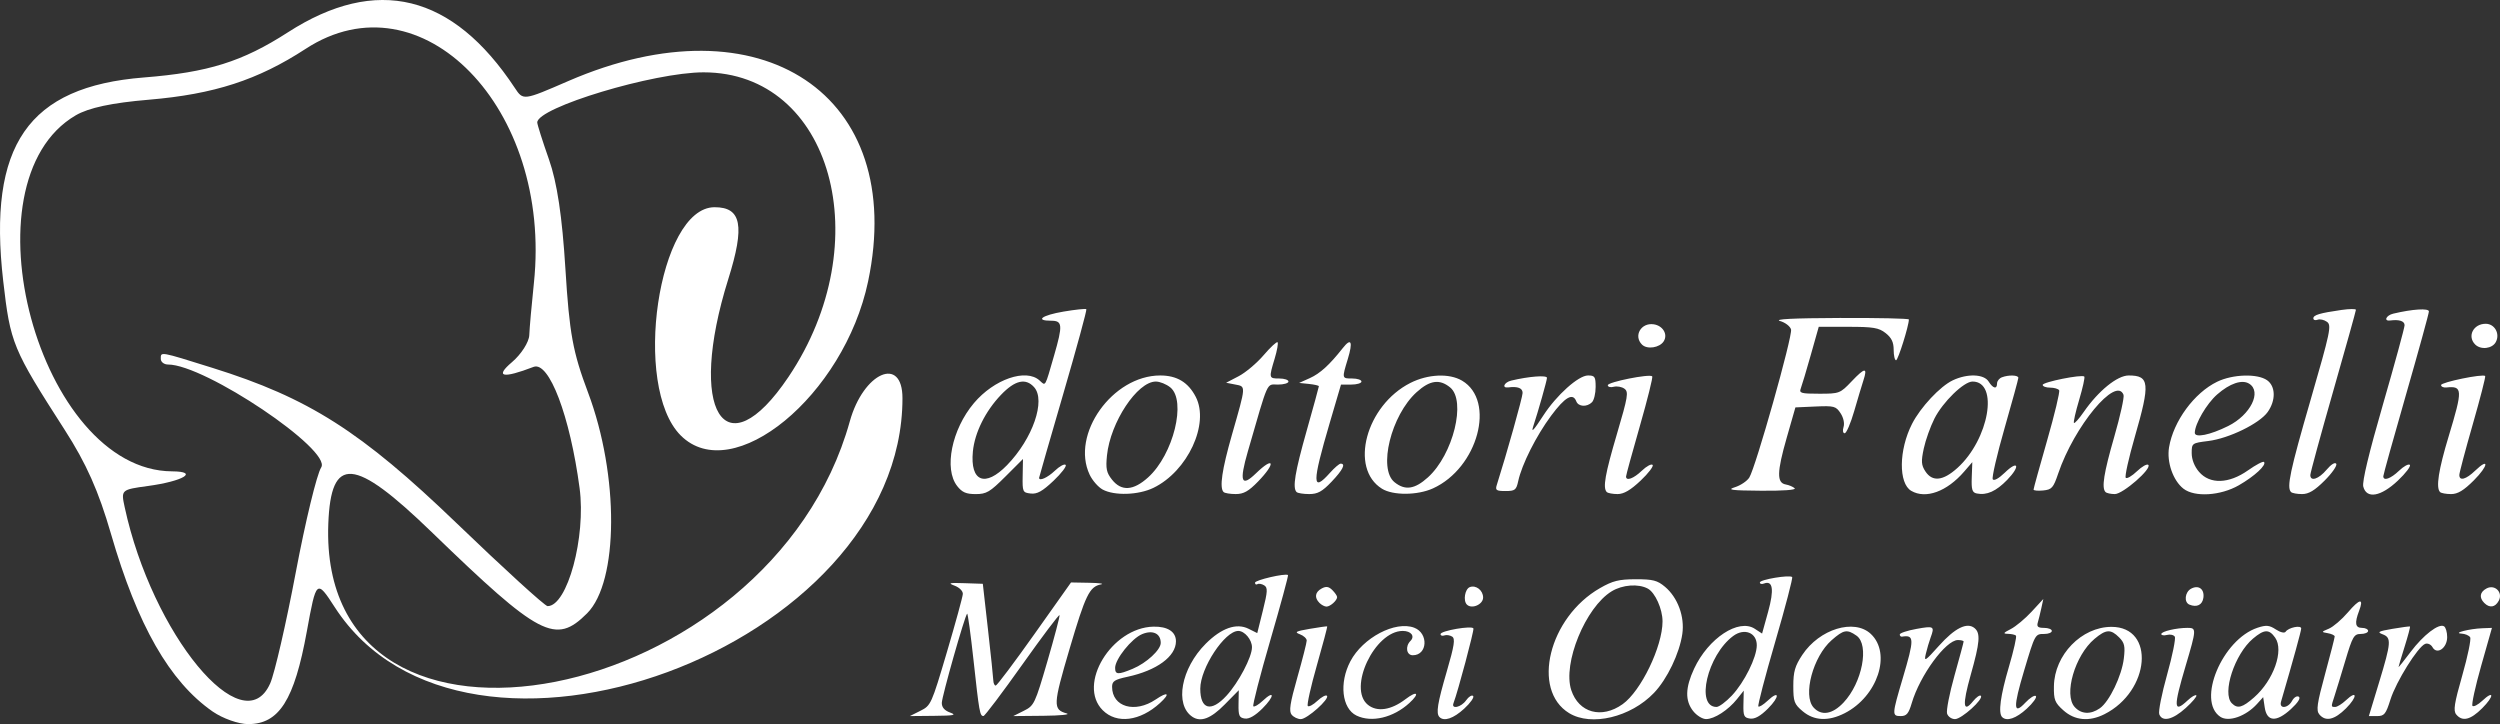 <?xml version="1.0" encoding="UTF-8" standalone="no"?>
<!-- Created with Inkscape (http://www.inkscape.org/) -->

<svg
   version="1.1"
   id="svg1"
   width="444.938"
   height="128.877"
   viewBox="0 0 444.938 128.877"
   sodipodi:docname="logo-fanelli-negativo.svg"
   inkscape:version="1.4 (86a8ad7, 2024-10-11)"
   xml:space="preserve"
   xmlns:inkscape="http://www.inkscape.org/namespaces/inkscape"
   xmlns:sodipodi="http://sodipodi.sourceforge.net/DTD/sodipodi-0.dtd"
   xmlns="http://www.w3.org/2000/svg"
   xmlns:svg="http://www.w3.org/2000/svg"><rect x="0" y="0" width="444.938" height="128.877" fill="#333333" stroke="none"/><defs
     id="defs1" /><sodipodi:namedview
     id="namedview1"
     pagecolor="#505050"
     bordercolor="#eeeeee"
     borderopacity="1"
     inkscape:showpageshadow="0"
     inkscape:pageopacity="0"
     inkscape:pagecheckerboard="0"
     inkscape:deskcolor="#505050"
     inkscape:zoom="3.4748092"
     inkscape:cx="233.6819"
     inkscape:cy="81.011642"
     inkscape:window-width="3440"
     inkscape:window-height="1369"
     inkscape:window-x="2552"
     inkscape:window-y="142"
     inkscape:window-maximized="1"
     inkscape:current-layer="g1"
     inkscape:lockguides="false" /><g
     inkscape:groupmode="layer"
     inkscape:label="Image"
     id="g1"
     transform="translate(163.784,146.933)"><g
       id="g2"
       style="fill:#ffffff;fill-opacity:1"><path
         style="fill:#ffffff;fill-opacity:1;stroke-width:1.691"
         d="m 32.474,-20.528 c -4.578,-4.578 1.567,-14.708 9.024,-14.876 2.528,-0.057 4.008,0.904 4.008,2.602 0,2.702 -3.421,5.206 -8.642,6.325 -2.266,0.486 -2.724,0.784 -2.724,1.772 0,3.593 4.065,4.773 7.773,2.257 2.186,-1.484 2.646,-1.094 0.752,0.638 -3.547,3.244 -7.705,3.767 -10.19,1.282 z m 5.336,-7.377 c 2.455,-1.025 4.989,-3.366 4.989,-4.607 0,-1.68 -1.414,-2.348 -3.31,-1.563 -1.869,0.774 -4.809,4.448 -4.809,6.009 0,1.22 0.529,1.247 3.13,0.161 z m 10.618,8.545 c -3.2,-2.137 -2.015,-8.612 2.379,-13.007 2.794,-2.794 5.474,-3.732 7.614,-2.664 l 1.555,0.776 1,-4.014 c 0.853,-3.427 0.887,-4.083 0.233,-4.488 -0.422,-0.261 -0.961,-0.354 -1.199,-0.207 -0.237,0.147 -0.432,0.028 -0.432,-0.265 0,-0.464 5.374,-1.711 5.872,-1.362 0.104,0.073 -1.312,5.289 -3.146,11.593 -1.834,6.303 -3.196,11.598 -3.028,11.767 0.168,0.168 0.913,-0.264 1.655,-0.961 2.172,-2.04 2.16,-0.843 -0.013,1.33 -1.299,1.299 -2.382,1.922 -3.148,1.813 -1.007,-0.144 -1.163,-0.503 -1.126,-2.602 l 0.043,-2.436 -2.536,2.571 c -2.45,2.483 -4.229,3.154 -5.722,2.157 z m 6.08,-3.761 c 2.146,-2.343 4.529,-6.874 4.529,-8.612 0,-1.345 -1.308,-2.909 -2.433,-2.909 -2.413,0 -6.769,6.617 -6.769,10.282 0,3.711 1.937,4.225 4.672,1.239 z m 11.591,3.395 c -0.512,-0.617 -0.3,-2.008 1.016,-6.655 0.915,-3.231 1.664,-6.176 1.664,-6.544 0,-0.368 -0.548,-0.875 -1.218,-1.125 -1.018,-0.381 -0.73,-0.539 1.759,-0.964 1.637,-0.279 3.033,-0.477 3.102,-0.439 0.069,0.038 -0.759,3.163 -1.839,6.945 -1.08,3.782 -1.805,7.035 -1.611,7.229 0.194,0.194 0.96,-0.217 1.702,-0.914 0.742,-0.697 1.509,-1.107 1.705,-0.911 0.533,0.533 -3.525,4.159 -4.654,4.159 -0.538,0 -1.269,-0.351 -1.625,-0.781 z m 11.537,0.147 c -2.598,-1.258 -3.11,-5.808 -1.087,-9.659 2.206,-4.199 8.009,-7.252 11.363,-5.977 2.582,0.982 2.378,4.902 -0.255,4.902 -1.133,0 -1.388,-1.576 -0.414,-2.551 0.839,-0.839 0.117,-1.779 -1.366,-1.779 -5.007,0 -9.836,10.214 -6.215,13.146 1.642,1.329 4.135,0.959 6.697,-0.996 2.1,-1.602 2.62,-1.085 0.687,0.683 -2.862,2.617 -6.723,3.532 -9.41,2.231 z m 14.778,0.272 c -0.656,-0.656 -0.379,-2.391 1.302,-8.162 1.336,-4.586 1.522,-5.798 0.947,-6.164 -0.394,-0.251 -1.02,-0.345 -1.392,-0.208 -0.372,0.136 -0.677,0.031 -0.677,-0.235 0,-0.597 5.617,-1.566 5.856,-1.011 0.147,0.34 -2.767,11.263 -3.548,13.3 -0.442,1.153 1.372,0.743 2.249,-0.509 0.457,-0.652 1.018,-0.998 1.247,-0.769 0.229,0.229 -0.492,1.25 -1.603,2.268 -1.902,1.743 -3.563,2.308 -4.381,1.49 z m 23.075,-0.7 c -6.785,-4.137 -3.608,-17.038 5.479,-22.251 2.278,-1.307 3.367,-1.577 6.36,-1.582 3.066,-0.004 3.855,0.199 5.218,1.346 2.27,1.91 3.523,5.316 3.082,8.376 -0.5,3.471 -2.697,8.049 -5.039,10.5 -4.142,4.335 -11.161,6.013 -15.101,3.611 z m 9.505,-1.592 c 3.278,-2.334 7.112,-10.282 7.112,-14.742 0,-2.203 -1.32,-5.137 -2.625,-5.836 -1.686,-0.902 -4.501,-0.691 -6.425,0.482 -4.66,2.841 -8.756,12.855 -7.195,17.587 1.335,4.046 5.404,5.164 9.132,2.509 z m 12.564,1.226 c -1.463,-1.86 -1.411,-4.154 0.169,-7.549 2.525,-5.422 7.929,-8.981 10.791,-7.105 l 1.306,0.856 1.076,-3.889 c 1.094,-3.954 0.845,-5.625 -0.748,-5.014 -0.399,0.153 -0.725,0.065 -0.725,-0.195 0,-0.513 5.31,-1.4 5.749,-0.961 0.147,0.147 -1.209,5.327 -3.012,11.511 -1.804,6.184 -3.156,11.368 -3.006,11.518 0.15,0.15 0.881,-0.297 1.622,-0.994 2.159,-2.029 2.238,-0.777 0.087,1.375 -1.33,1.33 -2.344,1.896 -3.184,1.777 -1.081,-0.153 -1.226,-0.47 -1.178,-2.573 l 0.054,-2.398 -1.194,1.497 c -1.566,1.964 -4.033,3.562 -5.505,3.566 -0.648,0.002 -1.683,-0.638 -2.3,-1.423 z m 6.882,-2.761 c 2.228,-2.362 4.432,-6.806 4.44,-8.95 0.008,-2.256 -2.216,-3.13 -4.205,-1.654 -4.581,3.401 -6.743,12.626 -2.959,12.626 0.449,0 1.675,-0.91 2.724,-2.022 z m 12.606,2.786 c -1.503,-1.265 -1.665,-1.703 -1.665,-4.508 0,-2.536 0.294,-3.55 1.6,-5.522 3.054,-4.611 9.244,-6.503 12.198,-3.728 3.719,3.494 1.201,11.119 -4.659,14.108 -2.894,1.476 -5.444,1.357 -7.474,-0.351 z m 7.278,-1.552 c 3.32,-3.52 4.627,-10.273 2.303,-11.901 -1.687,-1.181 -2.288,-1.071 -4.435,0.814 -3.3,2.898 -5.156,9.817 -3.209,11.968 1.399,1.546 3.357,1.223 5.341,-0.88 z m 18.424,1.975 c -0.171,-0.538 0.422,-3.585 1.317,-6.771 0.895,-3.187 1.627,-5.913 1.627,-6.059 0,-0.146 -0.458,-0.265 -1.018,-0.265 -2.157,0 -6.762,6.295 -8.218,11.231 -0.548,1.858 -0.922,2.3 -1.946,2.3 -1.597,0 -1.586,-0.215 0.356,-6.766 2.075,-6.999 2.062,-7.718 -0.135,-7.371 -0.223,0.035 -0.406,-0.139 -0.406,-0.387 0,-0.248 1.34,-0.694 2.977,-0.99 3.122,-0.566 3.26,-0.481 2.515,1.541 -0.254,0.689 -0.636,1.984 -0.849,2.877 -0.354,1.486 -0.155,1.365 2.345,-1.427 2.826,-3.157 4.998,-4.232 6.325,-3.131 1.087,0.902 0.952,2.531 -0.69,8.344 -1.507,5.337 -1.367,6.874 0.427,4.662 0.577,-0.712 1.198,-1.146 1.379,-0.965 0.556,0.556 -3.425,4.154 -4.596,4.154 -0.605,0 -1.24,-0.44 -1.41,-0.977 z m 9.8,0.617 c -0.724,-0.724 -0.307,-3.816 1.206,-8.952 0.851,-2.889 1.415,-5.386 1.253,-5.548 -0.162,-0.162 -0.802,-0.304 -1.422,-0.316 -0.939,-0.018 -0.855,-0.161 0.496,-0.851 0.893,-0.456 2.562,-1.847 3.71,-3.091 l 2.086,-2.261 -0.352,1.624 c -0.194,0.893 -0.479,2.05 -0.634,2.571 -0.217,0.729 0.038,0.947 1.108,0.947 0.764,0 1.39,0.244 1.39,0.541 0,0.298 -0.595,0.541 -1.321,0.541 -1.665,0 -1.652,-0.025 -3.608,6.516 -1.973,6.595 -1.92,7.99 0.217,5.713 0.812,-0.865 1.656,-1.394 1.875,-1.175 0.219,0.219 -0.51,1.232 -1.621,2.25 -1.902,1.743 -3.563,2.308 -4.381,1.49 z m 10.91,-1.191 c -1.541,-1.377 -1.732,-1.863 -1.695,-4.311 0.084,-5.569 4.927,-10.556 10.251,-10.556 7.817,0 6.888,11.441 -1.262,15.546 -2.707,1.363 -5.276,1.124 -7.294,-0.679 z m 6.481,-0.38 c 1.694,-1.186 3.901,-5.773 4.268,-8.868 0.258,-2.175 0.121,-2.784 -0.842,-3.747 -1.502,-1.502 -2.334,-1.45 -4.38,0.271 -3.488,2.935 -5.521,9.917 -3.528,12.119 1.17,1.293 2.838,1.376 4.483,0.225 z m 10.569,1.066 c -0.183,-0.476 0.446,-3.646 1.397,-7.045 0.951,-3.398 1.568,-6.44 1.371,-6.759 -0.197,-0.319 -0.818,-0.46 -1.38,-0.313 -0.562,0.147 -1.021,0.077 -1.021,-0.156 0,-0.469 2.676,-1.1 4.668,-1.1 1.617,0 1.607,0.206 -0.338,6.766 -2.208,7.445 -2.145,8.493 0.369,6.132 0.688,-0.646 1.38,-1.046 1.538,-0.888 0.158,0.158 -0.694,1.174 -1.894,2.257 -2.318,2.094 -4.163,2.527 -4.709,1.104 z m 10.867,0.452 c -4.232,-2.826 0.349,-13.777 6.63,-15.85 1.542,-0.509 2.091,-0.457 3.255,0.306 0.81,0.53 1.543,0.702 1.739,0.407 0.492,-0.744 2.774,-1.222 2.774,-0.581 0,0.44 -1.381,5.456 -3.586,13.02 -0.392,1.346 1.236,1.222 1.97,-0.15 0.323,-0.604 0.858,-0.93 1.189,-0.726 0.378,0.233 -0.146,1.056 -1.409,2.214 -2.591,2.374 -4.276,2.259 -4.659,-0.317 l -0.271,-1.821 -1.081,1.2 c -1.992,2.211 -5.066,3.29 -6.551,2.299 z m 6.021,-3.459 c 3.464,-3.041 5.337,-8.349 3.747,-10.618 -1.089,-1.555 -1.949,-1.52 -3.947,0.161 -3.274,2.755 -5.553,9.727 -3.764,11.516 1.013,1.013 1.864,0.785 3.964,-1.058 z m 11.599,3.031 c -0.58,-0.698 -0.405,-1.92 1.025,-7.172 0.948,-3.482 1.719,-6.496 1.715,-6.698 -0.005,-0.203 -0.557,-0.464 -1.226,-0.58 -1.195,-0.208 -1.191,-0.223 0.191,-0.806 0.775,-0.327 2.296,-1.63 3.38,-2.896 2.13,-2.489 2.877,-2.586 1.992,-0.261 -0.828,2.177 -0.681,3.017 0.526,3.017 0.595,0 1.083,0.244 1.083,0.541 0,0.298 -0.594,0.541 -1.32,0.541 -1.191,0 -1.458,0.463 -2.733,4.736 -0.777,2.605 -1.644,5.442 -1.927,6.305 -0.644,1.965 -0.645,1.949 0.127,1.949 0.353,0 1.204,-0.529 1.892,-1.175 2.067,-1.942 2.092,-0.637 0.028,1.427 -2.057,2.057 -3.637,2.414 -4.752,1.071 z m 24.374,0.021 c -0.557,-0.671 -0.361,-1.944 1.079,-6.987 0.968,-3.391 1.596,-6.432 1.395,-6.757 -0.201,-0.325 -0.899,-0.619 -1.551,-0.654 -1.625,-0.088 1.429,-0.866 3.745,-0.954 l 1.683,-0.064 -1.918,6.756 c -1.055,3.716 -1.751,6.924 -1.546,7.129 0.205,0.205 0.98,-0.197 1.722,-0.894 2.153,-2.023 2.169,-0.852 0.018,1.299 -2.09,2.09 -3.535,2.442 -4.626,1.128 z M 0.039,-20.435 c 1.85,-0.924 1.96,-1.168 4.696,-10.418 1.541,-5.21 2.82,-9.878 2.842,-10.374 0.023,-0.509 -0.609,-1.146 -1.448,-1.462 -1.268,-0.477 -1.008,-0.544 1.758,-0.451 l 3.246,0.109 0.918,8.119 c 0.505,4.465 0.932,8.545 0.948,9.066 0.017,0.521 0.213,0.938 0.436,0.926 0.223,-0.011 3.329,-4.145 6.901,-9.186 l 6.495,-9.165 3.248,0.059 c 1.786,0.032 2.725,0.161 2.086,0.286 -2.046,0.4 -2.761,1.872 -5.608,11.533 -2.934,9.956 -2.967,10.741 -0.486,11.435 0.716,0.2 -1.134,0.388 -4.111,0.417 l -5.413,0.053 1.894,-0.946 c 1.827,-0.913 1.975,-1.224 4.184,-8.795 1.259,-4.317 2.234,-8.015 2.165,-8.218 -0.069,-0.204 -3.047,3.749 -6.62,8.784 -3.572,5.035 -6.685,9.159 -6.918,9.166 -0.641,0.018 -0.762,-0.663 -1.767,-9.885 -0.512,-4.699 -1.026,-8.448 -1.143,-8.331 -0.436,0.436 -4.501,14.757 -4.508,15.882 -0.005,0.79 0.478,1.35 1.481,1.716 1.223,0.447 0.716,0.551 -2.842,0.586 l -4.33,0.042 z M 259.64,-25.506 c 2.16,-7.114 2.219,-7.942 0.61,-8.544 -1.018,-0.381 -0.73,-0.539 1.759,-0.964 1.637,-0.279 3.042,-0.468 3.122,-0.419 0.08,0.049 -0.343,1.647 -0.94,3.552 -0.597,1.905 -1.089,3.548 -1.092,3.653 -0.003,0.104 0.959,-1.096 2.139,-2.667 2.277,-3.03 5.03,-5.142 5.956,-4.57 0.307,0.19 0.558,1.053 0.558,1.918 0,1.96 -1.819,3.215 -2.61,1.801 -0.278,-0.497 -0.862,-0.761 -1.307,-0.591 -1.294,0.496 -5.173,6.718 -6.18,9.911 -0.82,2.601 -1.094,2.939 -2.384,2.939 h -1.458 z M 71.053,-39.622 c -0.948,-0.948 -0.796,-1.94 0.395,-2.578 0.789,-0.422 1.253,-0.351 1.894,0.29 0.467,0.467 0.849,1.027 0.849,1.244 0,0.6 -1.223,1.693 -1.894,1.693 -0.327,0 -0.888,-0.292 -1.245,-0.65 z m 26.233,0.289 c -0.698,-0.698 -0.351,-2.775 0.52,-3.109 1.094,-0.42 2.367,0.577 2.367,1.854 0,1.24 -2.022,2.119 -2.887,1.255 z m 128.594,0.009 c -1.009,-0.417 -0.817,-2.241 0.3,-2.839 1.341,-0.717 2.403,0.073 2.183,1.623 -0.181,1.272 -1.171,1.757 -2.483,1.216 z m 52.475,-0.297 c -0.948,-0.948 -0.796,-1.94 0.395,-2.578 1.486,-0.795 2.978,0.697 2.183,2.183 -0.637,1.191 -1.63,1.343 -2.578,0.395 z M 6.574,-60.425 c -2.396,-3.046 -0.977,-10.082 2.978,-14.767 3.591,-4.254 9.266,-6.212 11.678,-4.03 1.118,1.012 0.909,1.37 2.595,-4.462 1.559,-5.392 1.494,-6.166 -0.512,-6.166 -2.987,0 -1.667,-0.977 2.2,-1.63 2.103,-0.355 3.924,-0.545 4.046,-0.424 0.122,0.122 -1.721,6.882 -4.095,15.024 -2.374,8.141 -4.316,14.886 -4.316,14.989 0,0.651 1.525,-0.035 2.806,-1.263 0.832,-0.797 1.696,-1.266 1.919,-1.042 0.224,0.224 -0.751,1.501 -2.165,2.838 -1.98,1.871 -2.914,2.391 -4.055,2.26 -1.424,-0.164 -1.48,-0.289 -1.428,-3.159 l 0.055,-2.988 -3.124,3.124 c -2.765,2.765 -3.373,3.124 -5.293,3.124 -1.699,0 -2.412,-0.309 -3.291,-1.426 z m 8.876,-3.729 c 4.568,-4.701 6.931,-11.53 4.803,-13.882 -1.505,-1.663 -3.394,-1.225 -5.874,1.363 -2.788,2.909 -4.693,6.746 -5.015,10.097 -0.516,5.374 2.176,6.445 6.087,2.421 z m 17.001,4.341 c -0.78,-0.424 -1.815,-1.608 -2.3,-2.631 -3.402,-7.169 4.059,-17.664 12.557,-17.664 2.97,0 4.983,1.212 6.326,3.81 2.48,4.796 -1.451,13.246 -7.533,16.19 -2.678,1.296 -6.953,1.436 -9.051,0.296 z m 8.105,-2.157 c 4.501,-4.067 6.86,-13.652 3.943,-16.019 -0.703,-0.57 -1.859,-1.037 -2.569,-1.037 -3.3,0 -8.102,7.259 -8.7,13.151 -0.238,2.345 -0.088,3.066 0.893,4.305 1.675,2.115 3.797,1.983 6.434,-0.4 z m 13.429,2.61 c -0.762,-0.762 -0.293,-3.97 1.491,-10.211 2.531,-8.853 2.511,-8.549 0.584,-8.924 l -1.624,-0.316 2.242,-1.171 c 1.233,-0.644 3.231,-2.328 4.439,-3.742 1.208,-1.414 2.322,-2.446 2.474,-2.294 0.152,0.152 -0.08,1.461 -0.515,2.908 -1.053,3.498 -1.042,3.542 0.832,3.542 0.893,0 1.624,0.244 1.624,0.541 0,0.298 -0.842,0.541 -1.871,0.541 -2.087,0 -1.609,-1.062 -5.361,11.908 -1.559,5.388 -1.175,6.429 1.438,3.896 3.258,-3.157 3.598,-1.863 0.382,1.451 -1.683,1.734 -2.566,2.23 -3.969,2.23 -0.993,0 -1.967,-0.162 -2.166,-0.361 z m 12.99,0 c -0.75,-0.75 -0.294,-3.514 1.804,-10.939 1.191,-4.213 2.165,-7.763 2.165,-7.889 0,-0.125 -0.792,-0.31 -1.759,-0.41 l -1.759,-0.182 1.911,-0.858 c 1.82,-0.817 3.509,-2.357 5.861,-5.342 1.5,-1.904 1.839,-1.17 0.895,1.94 -1.063,3.505 -1.071,3.472 0.805,3.472 0.893,0 1.624,0.244 1.624,0.541 0,0.298 -0.819,0.541 -1.82,0.541 h -1.82 l -2.019,6.866 c -3.155,10.732 -3.144,12.428 0.062,8.831 0.796,-0.893 1.65,-1.624 1.899,-1.624 0.942,0 0.381,1.112 -1.629,3.225 -1.656,1.74 -2.467,2.188 -3.969,2.188 -1.038,0 -2.05,-0.162 -2.249,-0.361 z m 15.203,-0.589 c -5.852,-3.628 -2.851,-14.826 5.046,-18.828 3.127,-1.584 6.925,-1.753 9.202,-0.408 6.052,3.575 2.824,15.54 -5.173,19.173 -2.755,1.252 -7.109,1.282 -9.075,0.063 z m 8.173,-2.021 c 4.501,-4.067 6.86,-13.652 3.943,-16.019 -1.876,-1.522 -3.596,-1.276 -5.951,0.851 -4.547,4.108 -6.891,13.631 -3.943,16.02 1.877,1.521 3.596,1.275 5.951,-0.852 z m 31.832,2.61 c -0.735,-0.735 -0.307,-3.175 1.82,-10.378 1.948,-6.597 2.089,-7.452 1.328,-8.009 -0.469,-0.343 -1.328,-0.499 -1.91,-0.347 -0.582,0.152 -1.057,0.027 -1.057,-0.279 0,-0.568 7.436,-2.058 7.91,-1.584 0.144,0.144 -0.846,4.12 -2.2,8.837 -1.354,4.717 -2.462,8.764 -2.462,8.995 0,0.864 1.345,0.371 2.806,-1.03 0.832,-0.797 1.696,-1.266 1.919,-1.042 0.224,0.224 -0.734,1.485 -2.128,2.802 -1.795,1.696 -2.992,2.395 -4.1,2.395 -0.861,0 -1.727,-0.162 -1.926,-0.361 z m 54.192,-0.212 c -2.294,-1.337 -2.225,-7.29 0.137,-11.921 1.507,-2.954 4.993,-6.68 7.252,-7.752 2.593,-1.23 5.54,-1.129 6.382,0.219 0.785,1.257 1.498,1.413 1.498,0.329 0,-0.415 0.385,-0.902 0.856,-1.083 1.205,-0.462 2.933,-0.409 2.933,0.091 0,0.231 -1.103,4.262 -2.451,8.958 -1.348,4.696 -2.295,8.791 -2.104,9.1 0.205,0.331 1.073,-0.143 2.119,-1.157 2.44,-2.365 2.849,-1.206 0.447,1.267 -1.975,2.033 -3.641,2.777 -5.411,2.416 -0.816,-0.167 -0.973,-0.674 -0.892,-2.89 l 0.098,-2.687 -1.451,1.682 c -3.071,3.56 -6.836,4.931 -9.414,3.428 z m 8.212,-4.073 c 5.623,-5.08 7.425,-15.381 2.69,-15.381 -1.546,0 -5.273,3.623 -6.774,6.584 -0.723,1.427 -1.579,3.826 -1.901,5.332 -0.492,2.294 -0.446,2.954 0.286,4.071 1.247,1.903 3.144,1.701 5.699,-0.607 z m 26.362,4.285 c -0.73,-0.73 -0.316,-3.349 1.564,-9.877 1.059,-3.677 1.797,-7.018 1.641,-7.425 -1.311,-3.416 -8.774,5.576 -11.632,14.016 -0.861,2.542 -1.137,2.853 -2.671,3.005 -0.941,0.093 -1.711,0.021 -1.711,-0.161 0,-0.182 1.09,-4.128 2.422,-8.768 1.332,-4.641 2.292,-8.648 2.133,-8.905 -0.159,-0.257 -0.883,-0.467 -1.61,-0.467 -0.727,0 -1.321,-0.219 -1.321,-0.486 0,-0.51 6.984,-1.912 7.409,-1.487 0.135,0.135 -0.276,1.997 -0.914,4.138 -0.638,2.141 -1.056,3.995 -0.931,4.121 0.126,0.126 0.906,-0.749 1.734,-1.943 2.616,-3.775 5.979,-6.508 8.007,-6.508 3.719,0 3.856,1.354 1.098,10.906 -1.1,3.809 -1.828,7.097 -1.618,7.307 0.21,0.21 1.107,-0.314 1.994,-1.163 0.887,-0.85 1.796,-1.362 2.02,-1.138 0.671,0.671 -4.516,5.197 -5.957,5.197 -0.712,0 -1.457,-0.162 -1.655,-0.361 z m 13.868,-0.598 c -1.853,-1.448 -3,-4.743 -2.563,-7.364 0.773,-4.642 4.481,-9.694 8.566,-11.672 2.774,-1.343 7.155,-1.477 8.876,-0.272 1.537,1.076 1.585,3.595 0.11,5.667 -1.457,2.046 -6.879,4.693 -10.555,5.152 -2.925,0.365 -2.966,0.395 -2.966,2.172 0,1.124 0.491,2.373 1.306,3.321 1.931,2.245 5.301,2.141 8.722,-0.271 1.397,-0.984 2.673,-1.656 2.837,-1.492 0.515,0.515 -1.661,2.533 -4.476,4.151 -3.257,1.873 -7.873,2.157 -9.857,0.607 z m 7.962,-11.154 c 3.98,-1.98 6.024,-6.099 3.737,-7.532 -1.268,-0.795 -3.449,-0.06 -5.707,1.922 -1.87,1.641 -3.946,5.199 -3.973,6.806 -0.015,0.96 2.711,0.412 5.942,-1.196 z m 11.186,11.752 c -0.81,-0.81 -0.185,-3.759 3.476,-16.387 3.523,-12.156 3.762,-13.291 2.924,-13.904 -0.502,-0.367 -1.254,-0.536 -1.671,-0.376 -0.418,0.16 -0.759,0.048 -0.759,-0.249 0,-0.595 1.136,-0.934 5.007,-1.492 1.414,-0.204 2.571,-0.214 2.571,-0.023 0,0.191 -1.827,6.731 -4.059,14.532 -2.233,7.801 -4.059,14.492 -4.059,14.869 0,1.214 1.49,0.73 2.896,-0.941 0.806,-0.958 1.512,-1.393 1.719,-1.058 0.193,0.312 -0.734,1.653 -2.061,2.979 -1.77,1.77 -2.838,2.411 -4.016,2.411 -0.883,0 -1.767,-0.162 -1.966,-0.361 z m 12.855,-0.978 c -0.219,-0.873 1,-5.958 3.508,-14.627 2.114,-7.309 3.844,-13.648 3.844,-14.087 0,-0.742 -0.945,-1.05 -2.571,-0.839 -1.196,0.155 -0.72,-0.914 0.541,-1.215 3.454,-0.824 6.36,-1.005 6.36,-0.397 0,0.35 -1.827,6.987 -4.059,14.749 -2.233,7.763 -4.059,14.324 -4.059,14.581 0,0.908 1.313,0.449 2.806,-0.982 0.832,-0.797 1.696,-1.266 1.919,-1.042 0.224,0.224 -0.734,1.485 -2.128,2.802 -3.04,2.873 -5.595,3.311 -6.161,1.057 z m 13.666,0.978 c -0.767,-0.767 -0.277,-3.94 1.534,-9.923 2.526,-8.35 2.497,-8.984 -0.406,-8.688 -0.521,0.053 -0.947,-0.141 -0.947,-0.43 0,-0.503 7.432,-2.032 7.85,-1.615 0.111,0.111 -0.879,3.965 -2.2,8.565 -1.321,4.6 -2.402,8.675 -2.402,9.055 0,1.117 1.182,0.798 2.806,-0.758 2.576,-2.468 2.373,-0.881 -0.219,1.71 -1.8,1.8 -2.869,2.445 -4.05,2.445 -0.883,0 -1.767,-0.162 -1.966,-0.361 z M 102.599,-60.592 c 1.768,-5.57 4.597,-15.651 4.603,-16.403 0.007,-0.872 -0.865,-1.208 -2.563,-0.988 -1.196,0.155 -0.72,-0.914 0.541,-1.215 3.159,-0.754 6.36,-0.998 6.36,-0.487 0,0.448 -1.571,5.994 -2.448,8.643 -0.409,1.236 0.084,0.703 1.801,-1.947 2.346,-3.621 6.249,-7.119 7.942,-7.119 1.22,0 1.365,0.219 1.365,2.057 0,1.131 -0.292,2.349 -0.65,2.706 -0.901,0.901 -2.42,0.813 -2.794,-0.162 -0.604,-1.575 -1.999,-0.775 -4.484,2.571 -2.642,3.557 -5.215,8.673 -5.853,11.637 -0.339,1.576 -0.575,1.759 -2.266,1.759 -1.623,0 -1.841,-0.147 -1.554,-1.052 z m 42.411,0.364 c 0.994,-0.318 2.133,-1.085 2.532,-1.704 1.115,-1.73 7.739,-25.209 7.437,-26.362 -0.146,-0.559 -1.029,-1.238 -1.962,-1.509 -1.148,-0.333 2.281,-0.507 10.618,-0.54 6.773,-0.027 12.314,0.094 12.314,0.268 0,1.114 -1.929,7.261 -2.278,7.261 -0.235,0 -0.428,-0.835 -0.428,-1.855 0,-1.359 -0.381,-2.155 -1.426,-2.977 -1.22,-0.959 -2.185,-1.122 -6.668,-1.122 h -5.241 l -1.415,5.007 c -0.778,2.754 -1.579,5.433 -1.78,5.954 -0.325,0.845 0.032,0.947 3.295,0.947 3.582,0 3.705,-0.048 5.774,-2.222 2.349,-2.469 2.845,-2.509 2.08,-0.166 -0.283,0.867 -1.025,3.342 -1.649,5.5 -0.624,2.158 -1.384,3.924 -1.689,3.924 -0.313,0 -0.401,-0.484 -0.203,-1.109 0.208,-0.657 -0.009,-1.66 -0.533,-2.46 -0.817,-1.247 -1.16,-1.338 -4.46,-1.191 l -3.575,0.159 -1.549,5.413 c -1.748,6.106 -1.788,8.015 -0.175,8.302 0.595,0.106 1.314,0.412 1.597,0.681 0.307,0.292 -2.089,0.466 -5.954,0.433 -5.405,-0.046 -6.171,-0.15 -4.661,-0.633 z m -16.56,-25.377 c -1.55,-1.55 -0.168,-3.944 2.084,-3.61 1.643,0.244 2.557,1.788 1.787,3.018 -0.728,1.163 -2.958,1.504 -3.871,0.592 z m 148.282,-0.023 c -1.456,-1.456 -0.322,-3.681 1.875,-3.681 1.604,0 2.592,1.777 1.805,3.248 -0.642,1.2 -2.674,1.439 -3.681,0.433 z"
         id="path1"
         inkscape:highlight-color="#ffffff" /><path
         style="fill:#ffffff;fill-opacity:1"
         d="m -125.951,-20.307 c -7.647,-5.328 -13.366,-15.327 -18.081,-31.611 -2.204,-7.612 -4.388,-12.52 -8.231,-18.5 -9.292,-14.461 -9.671,-15.376 -10.95,-26.509 -2.778,-24.173 4.423,-34.586 25.047,-36.219 11.447,-0.906 17.507,-2.807 25.619,-8.033 15.783,-10.169 29.324,-6.853 40.384,9.888 1.497,2.266 1.497,2.266 9.497,-1.206 34.361,-14.914 60.367,2.448 53.385,35.641 -4.274,20.321 -24.127,36.649 -33.349,27.427 -8.723,-8.723 -4.004,-40.598 6.013,-40.623 4.806,-0.012 5.434,3.273 2.447,12.801 -7.358,23.473 -0.677,34.338 10.709,17.412 16.131,-23.98 7.704,-54.219 -15.11,-54.219 -8.841,0 -29.596,6.256 -29.596,8.921 0,0.356 0.939,3.32 2.087,6.585 1.443,4.105 2.345,10.112 2.925,19.465 0.714,11.524 1.311,14.788 4.032,22.028 5.541,14.746 5.456,33.654 -0.176,39.286 -5.622,5.622 -8.41,4.164 -27.671,-14.474 -13.827,-13.379 -17.924,-13.703 -18.385,-1.451 -1.82,48.423 78.679,32.599 92.815,-18.244 2.423,-8.714 9.373,-11.771 9.373,-4.123 0,44.464 -77.812,73.117 -101.036,37.204 -3.228,-4.991 -3.292,-4.935 -4.973,4.302 -2.224,12.225 -4.93,16.5 -10.444,16.5 -1.707,0 -4.557,-1.012 -6.333,-2.25 z m 10.255,-5 c 0.79,-1.788 2.838,-10.675 4.551,-19.75 1.713,-9.075 3.749,-17.481 4.524,-18.681 1.986,-3.071 -20.697,-18.319 -27.251,-18.319 -0.712,0 -1.295,-0.45 -1.295,-1 0,-1.323 -0.307,-1.376 9.198,1.596 17.122,5.354 26.453,11.291 43.462,27.653 8.434,8.113 15.715,14.751 16.182,14.751 3.518,0 6.855,-12.304 5.696,-21 -1.712,-12.842 -5.432,-22.639 -8.194,-21.579 -5.514,2.116 -6.95,1.801 -3.844,-0.842 1.65,-1.404 3.037,-3.572 3.083,-4.816 0.046,-1.245 0.415,-5.413 0.821,-9.263 3.284,-31.143 -20.043,-55.092 -40.609,-41.692 -8.532,5.559 -16.295,8.078 -27.916,9.061 -6.598,0.558 -10.719,1.438 -13.014,2.778 -20.397,11.912 -6.522,63.222 17.135,63.363 4.862,0.029 2.025,1.751 -4.3,2.609 -4.758,0.646 -4.794,0.679 -4.128,3.766 4.881,22.62 21.085,42.246 25.897,31.365 z"
         id="path1-8"
         inkscape:label="path1" /></g><path
       style="fill:#ffffff;fill-opacity:0;stroke-width:0.288"
       d="m -120.87,-22.56 c -1.901,-0.614 -3.518,-1.751 -5.808,-4.081 -5.236,-5.327 -10.336,-14.729 -13.306,-24.528 -1.154,-3.807 -1.913,-7.3 -1.704,-7.844 0.198,-0.517 1.368,-0.854 4.99,-1.437 3.451,-0.556 6.043,-1.42 6.043,-2.015 0,-0.483 -0.568,-0.616 -3.523,-0.826 -4.71,-0.335 -8.414,-2.256 -12.75,-6.614 -3.285,-3.301 -5.252,-6.114 -7.466,-10.675 -5.197,-10.708 -6.957,-23.355 -4.567,-32.808 1.13,-4.468 3.141,-8.072 5.99,-10.738 3.259,-3.049 6.033,-3.914 15.84,-4.939 11.881,-1.242 18.295,-3.235 26.482,-8.231 5.743,-3.504 8.765,-4.527 13.377,-4.527 3.43,0 5.984,0.618 9.353,2.263 12.537,6.12 20.508,23.243 19.131,41.096 -0.705,9.138 -1.031,11.836 -1.55,12.819 -0.284,0.538 -1.352,1.867 -2.372,2.954 -2.581,2.748 -2.091,3.163 2.157,1.821 1.257,-0.397 2.499,-0.641 2.759,-0.541 0.662,0.254 1.985,2.256 2.836,4.291 2.574,6.152 4.814,17.911 4.375,22.959 -0.584,6.713 -2.674,13.211 -4.668,14.518 -1.173,0.769 -1.159,0.78 -14.897,-12.171 -13.541,-12.766 -19.415,-17.524 -26.98,-21.856 -5.07,-2.904 -9.367,-4.738 -17.262,-7.371 -6.959,-2.32 -10.205,-3.224 -10.631,-2.961 -0.131,0.081 -0.238,0.459 -0.238,0.839 0,0.764 0.732,1.288 1.801,1.288 1.955,0 8.37,2.96 13.972,6.446 5.569,3.466 11.227,8.097 12.278,10.05 0.53,0.984 0.528,1.031 -0.074,2.972 -1.064,3.428 -1.994,7.457 -3.945,17.081 -2.256,11.127 -3.654,17.198 -4.452,19.33 -1.02,2.726 -3.109,4.109 -5.191,3.436 z"
       id="path2" /></g></svg>
